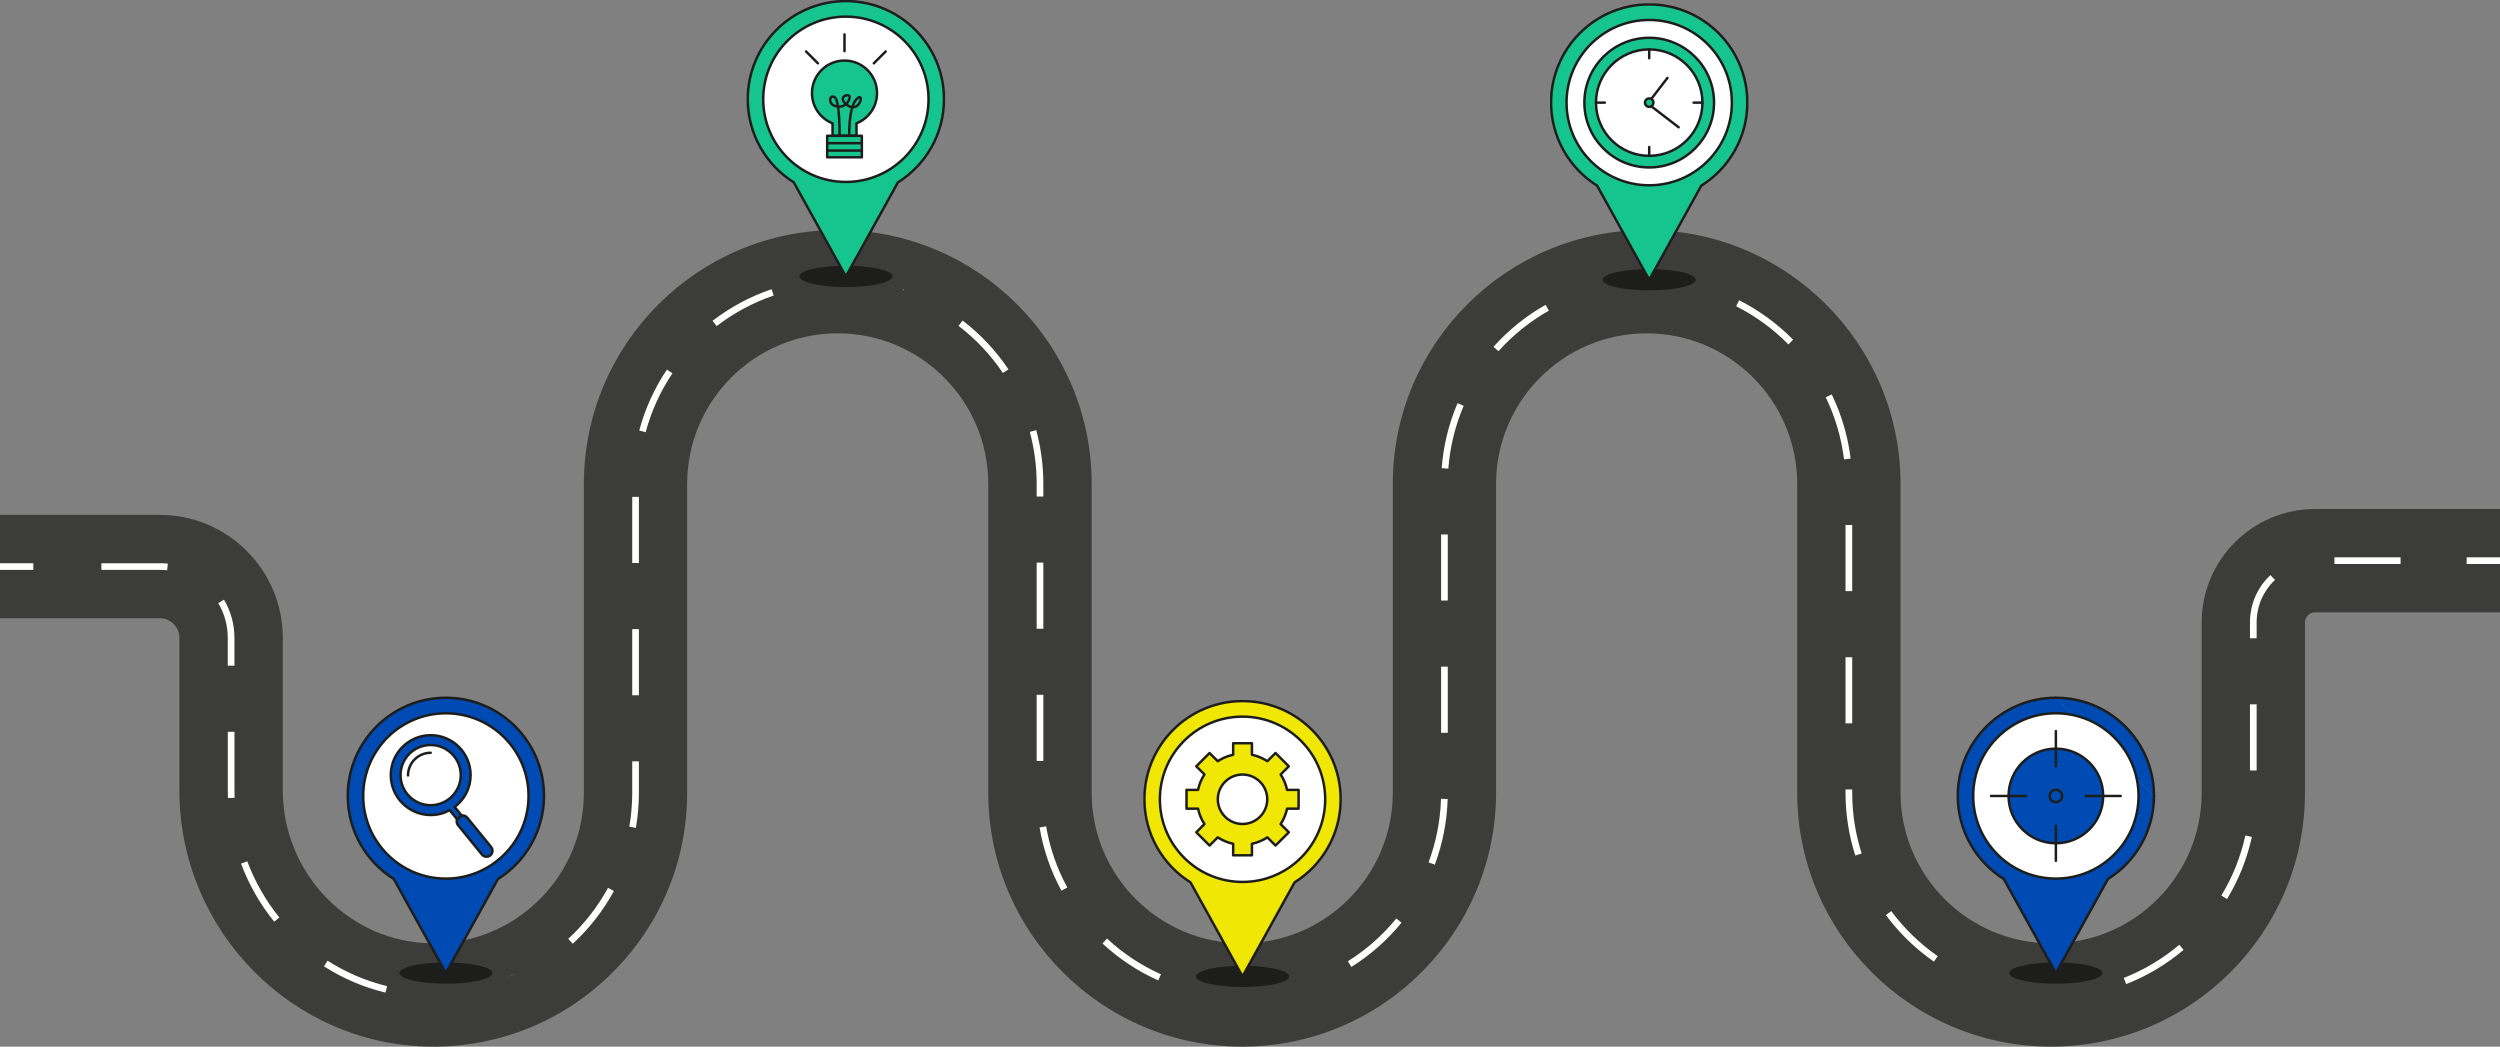 <svg width="750" height="314" viewBox="0 0 750 314" fill="none" xmlns="http://www.w3.org/2000/svg">
<rect x="0" y="0" width="750" height="314" fill="#808080" stroke="none"/>
<g clip-path="url(#clip0_0_1)">
<path d="M615.33 313.99C573.33 313.99 539.16 279.82 539.16 237.82V145.17C539.16 120.27 518.9 100 493.99 100C469.09 100 448.82 120.26 448.82 145.17V237.82C448.82 279.82 414.65 313.99 372.65 313.99C330.65 313.99 296.48 279.82 296.48 237.82V145.17C296.48 120.27 276.22 100 251.31 100C226.41 100 206.14 120.26 206.14 145.17V237.82C206.14 258.27 198.15 277.47 183.63 291.88C169.25 306.15 150.22 313.99 129.98 313.99C129.79 313.99 129.59 313.99 129.4 313.99C87.72 313.68 53.81 279.17 53.81 237.06V191.32C53.81 188.09 51.18 185.47 47.96 185.47H0V154.47H47.98C68.3 154.47 84.83 171 84.83 191.32V237.06C84.83 262.2 104.94 282.8 129.65 282.99C141.83 283.09 153.21 278.42 161.81 269.88C170.42 261.34 175.16 249.95 175.16 237.82V145.17C175.16 103.17 209.33 69 251.33 69C293.33 69 327.5 103.17 327.5 145.17V237.82C327.5 262.72 347.76 282.99 372.67 282.99C397.57 282.99 417.84 262.73 417.84 237.82V145.17C417.83 103.17 452 69 493.99 69C535.99 69 570.16 103.17 570.16 145.17V237.82C570.16 262.72 590.42 282.99 615.33 282.99C640.24 282.99 660.5 262.73 660.5 237.82V186.74C660.5 167.97 675.77 152.7 694.54 152.7H750V183.7H694.53C692.85 183.7 691.49 185.06 691.49 186.74V237.82C691.49 279.82 657.32 313.99 615.33 313.99Z" fill="#3C3C3B"/>
<path d="M750 167.2H740V169.2H750V167.2Z" fill="white"/>
<path d="M615.39 299.49C615.37 299.49 615.35 299.49 615.33 299.49C606 301.5 606.046 299.42 600.536 297.84L599.259 297.5C604.589 299.03 601.846 297.23 615.33 297.5C616.24 297.49 617.2 297.48 618.13 297.44L618.22 299.44C617.27 299.46 616.32 299.49 615.39 299.49ZM372.66 299.49C370.73 299.49 368.79 299.4 366.88 299.22L367.06 297.23C373.51 297.83 380.14 297.38 386.43 295.89L386.89 297.84C382.26 298.93 377.47 299.49 372.66 299.49ZM135.67 299.23L135.49 297.24C142 296.65 148.32 295 154.27 292.35L155.08 294.18C148.93 296.91 142.4 298.61 135.67 299.23ZM115.65 297.78C109.11 296.2 102.9 293.55 97.19 289.9L98.27 288.21C103.79 291.74 109.8 294.3 116.12 295.84L115.65 297.78ZM637.85 295.24L637.12 293.38C643.18 291 648.79 287.65 653.79 283.43L655.08 284.96C649.91 289.33 644.11 292.78 637.85 295.24ZM347.47 294.12C341.32 291.37 335.7 287.64 330.74 283.04L332.1 281.57C336.9 286.02 342.35 289.63 348.29 292.29L347.47 294.12ZM405.41 290.08L404.35 288.39C409.87 284.92 414.77 280.6 418.9 275.54L420.45 276.81C416.18 282.03 411.12 286.5 405.41 290.08ZM580.17 288.49C574.63 284.64 569.79 279.94 565.77 274.52L567.38 273.33C571.27 278.58 575.96 283.12 581.32 286.85L580.17 288.49ZM171.83 283.13L170.47 281.66C175.27 277.22 179.29 272.07 182.41 266.35L184.17 267.31C180.95 273.22 176.8 278.54 171.83 283.13ZM82.26 276.51C78.02 271.26 74.68 265.4 72.31 259.09L74.18 258.39C76.47 264.5 79.71 270.17 83.81 275.25L82.26 276.51ZM668.11 269.71L666.4 268.67C669.79 263.08 672.21 257.01 673.61 250.64L675.56 251.07C674.12 257.66 671.61 263.93 668.11 269.71ZM318.43 267.2C315.21 261.27 313 254.89 311.87 248.24L313.84 247.9C314.93 254.33 317.07 260.51 320.19 266.25L318.43 267.2ZM430.44 259.4L428.57 258.7C430.85 252.6 432.1 246.19 432.3 239.64L434.3 239.7C434.1 246.47 432.8 253.1 430.44 259.4ZM556.59 256.67C554.64 250.6 553.66 244.26 553.66 237.82V236.83H555.66V237.82C555.66 244.05 556.62 250.18 558.5 256.06L556.59 256.67ZM190.77 248.35L188.8 248.01C189.37 244.67 189.67 241.24 189.67 237.82V228.4H191.67V237.82C191.67 241.35 191.36 244.89 190.77 248.35ZM68.38 239.41C68.35 238.63 68.34 237.84 68.34 237.06V219.54H70.34V237.05C70.34 237.81 70.35 238.57 70.38 239.33L68.38 239.41ZM676.99 231.14H674.99V211.3H676.99V231.14ZM313 228.28H311V208.45H313V228.28ZM434.33 219.84H432.33V200.01H434.33V219.84ZM555.66 217H553.66V197.17H555.66V217ZM191.67 208.57H189.67V188.74H191.67V208.57ZM70.33 199.71H68.33V191.32C68.33 187.65 67.34 184.06 65.48 180.93L67.2 179.91C69.25 183.35 70.33 187.3 70.33 191.33V199.71ZM676.99 191.47H674.99V186.74C674.99 181.31 677.17 176.26 681.12 172.53L682.49 173.98C678.94 177.33 676.99 181.86 676.99 186.74V191.47ZM313 188.62H311V168.78H313V188.62ZM434.33 180.17H432.33V160.34H434.33V180.17ZM555.66 177.33H553.66V157.5H555.66V177.33ZM50.14 171.08C49.43 171 48.7 170.97 47.98 170.97H30.42V168.97H47.98C48.77 168.97 49.57 169.01 50.35 169.09L50.14 171.08ZM720.17 169.2H700.34V167.2H720.17V169.2ZM191.67 168.9H189.67V149.06H191.67V168.9ZM313 148.95H311V145.17C311 139.88 310.31 134.63 308.94 129.57L310.87 129.05C312.28 134.28 313 139.7 313 145.17V148.95ZM434.5 140.59L432.51 140.44C433.02 133.7 434.62 127.14 437.27 120.95L439.11 121.74C436.55 127.72 435 134.06 434.5 140.59ZM553.21 137.81C552.41 131.32 550.57 125.06 547.72 119.19L549.52 118.32C552.46 124.39 554.37 130.87 555.19 137.57L553.21 137.81ZM193.7 129.67L191.77 129.15C193.51 122.64 196.31 116.5 200.07 110.88L201.73 111.99C198.08 117.43 195.38 123.38 193.7 129.67ZM300.87 111.9C297.23 106.49 292.75 101.73 287.56 97.76L288.78 96.17C294.14 100.27 298.76 105.19 302.53 110.79L300.87 111.9ZM449.54 105.36L448.05 104.03C452.56 99 457.82 94.77 463.68 91.45L464.66 93.19C459 96.4 453.91 100.49 449.54 105.36ZM536.52 103.32C531.94 98.66 526.66 94.81 520.84 91.87L521.74 90.08C527.75 93.12 533.2 97.1 537.94 101.91L536.52 103.32ZM215 97.83L213.78 96.24C219.14 92.12 225.09 88.93 231.47 86.76L232.11 88.65C225.95 90.76 220.19 93.84 215 97.83ZM270.44 88.62C264.3 86.55 257.87 85.49 251.33 85.5L251.28 84.5V83.5C258.09 83.5 264.74 84.59 271.08 86.73L270.44 88.62ZM482.91 86.53L482.54 84.56C489.1 83.33 495.99 83.17 502.6 84.09L502.32 86.07C495.92 85.18 489.26 85.33 482.91 86.53Z" fill="white"/>
<path d="M10 168.97H0V170.97H10V168.97Z" fill="white"/>
<path d="M598 295L608.5 296H619V303H598V295Z" fill="#3C3C3B"/>
<path d="M365 297L389 295.5V302H365V297Z" fill="#3C3C3B"/>
<rect x="251" y="83" width="20" height="7" fill="#3C3C3B"/>
<rect x="482" y="80" width="22" height="7" fill="#3C3C3B"/>
</g>
<g clip-path="url(#clip1_0_1)">
<path d="M616.761 295.11C609.037 295.11 602.784 293.682 602.784 291.919C602.784 290.156 609.046 288.728 616.761 288.728C624.486 288.728 630.739 290.156 630.739 291.919C630.739 293.682 624.486 295.11 616.761 295.11Z" fill="#1D1D1B"/>
<path d="M616.761 209.327C600.504 209.327 587.327 222.504 587.327 238.761C587.327 249.281 592.849 258.502 601.141 263.706L616.761 291.919L632.382 263.706C640.682 258.502 646.196 249.272 646.196 238.761" fill="#004AB3"/>
<path d="M616.761 209.327C600.504 209.327 587.327 222.504 587.327 238.761C587.327 249.281 592.849 258.502 601.141 263.706L616.761 291.919L632.382 263.706C640.682 258.502 646.196 249.272 646.196 238.761" stroke="#1D1D1B" stroke-width="0.75" stroke-miterlimit="10" stroke-linecap="round" stroke-linejoin="round"/>
<path d="M646.196 238.761C646.196 222.504 633.018 209.327 616.761 209.327Z" fill="#004AB3"/>
<path d="M646.196 238.761C646.196 222.504 633.018 209.327 616.761 209.327" stroke="#1D1D1B" stroke-width="0.75" stroke-miterlimit="10" stroke-linecap="round" stroke-linejoin="round"/>
<path d="M616.761 213.98C630.455 213.98 641.56 225.085 641.56 238.778C641.56 252.481 630.455 263.577 616.761 263.577C603.059 263.577 591.963 252.472 591.963 238.778C591.963 225.085 603.059 213.98 616.761 213.98Z" fill="white" stroke="#1D1D1B" stroke-width="0.75" stroke-miterlimit="10" stroke-linecap="round" stroke-linejoin="round"/>
<path d="M616.761 252.98C624.6 252.98 630.954 246.626 630.954 238.787C630.954 230.949 624.6 224.595 616.761 224.595C608.923 224.595 602.569 230.949 602.569 238.787C602.569 246.626 608.923 252.98 616.761 252.98Z" fill="#004AB3" stroke="#1D1D1B" stroke-width="0.75" stroke-miterlimit="10" stroke-linecap="round" stroke-linejoin="round"/>
<path d="M616.761 229.842V219.339" stroke="#1D1D1B" stroke-width="0.75" stroke-miterlimit="10" stroke-linecap="round" stroke-linejoin="round"/>
<path d="M616.761 258.235V247.733" stroke="#1D1D1B" stroke-width="0.75" stroke-miterlimit="10" stroke-linecap="round" stroke-linejoin="round"/>
<path d="M625.707 238.787H636.209" stroke="#1D1D1B" stroke-width="0.75" stroke-miterlimit="10" stroke-linecap="round" stroke-linejoin="round"/>
<path d="M597.313 238.787H607.816" stroke="#1D1D1B" stroke-width="0.75" stroke-miterlimit="10" stroke-linecap="round" stroke-linejoin="round"/>
<path d="M616.761 240.645C617.787 240.645 618.619 239.813 618.619 238.787C618.619 237.761 617.787 236.929 616.761 236.929C615.735 236.929 614.903 237.761 614.903 238.787C614.903 239.813 615.735 240.645 616.761 240.645Z" fill="#004AB3" stroke="#1D1D1B" stroke-width="0.75" stroke-miterlimit="10" stroke-linecap="round" stroke-linejoin="round"/>
</g>
<g clip-path="url(#clip2_0_1)">
<path d="M494.761 87.11C502.481 87.11 508.739 85.681 508.739 83.919C508.739 82.156 502.481 80.728 494.761 80.728C487.042 80.728 480.784 82.156 480.784 83.919C480.784 85.681 487.042 87.11 494.761 87.11Z" fill="#1D1D1B"/>
<path d="M524.196 30.761C524.196 14.505 511.018 1.327 494.761 1.327C478.504 1.327 465.327 14.505 465.327 30.761C465.327 41.281 470.849 50.502 479.141 55.706L494.761 83.919L510.382 55.706C518.682 50.502 524.196 41.281 524.196 30.761Z" fill="#16C58E" stroke="#1D1D1B" stroke-width="0.75" stroke-miterlimit="10" stroke-linecap="round" stroke-linejoin="round"/>
<path d="M494.761 55.586C508.457 55.586 519.56 44.483 519.56 30.787C519.56 17.092 508.457 5.989 494.761 5.989C481.066 5.989 469.963 17.092 469.963 30.787C469.963 44.483 481.066 55.586 494.761 55.586Z" fill="white" stroke="#1D1D1B" stroke-width="0.75" stroke-miterlimit="10" stroke-linecap="round" stroke-linejoin="round"/>
<path d="M494.761 50.235C505.502 50.235 514.209 41.528 514.209 30.787C514.209 20.046 505.502 11.339 494.761 11.339C484.02 11.339 475.313 20.046 475.313 30.787C475.313 41.528 484.02 50.235 494.761 50.235Z" fill="#16C58E" stroke="#1D1D1B" stroke-width="0.75" stroke-miterlimit="10" stroke-linecap="round" stroke-linejoin="round"/>
<path d="M494.761 46.752C503.578 46.752 510.726 39.604 510.726 30.787C510.726 21.97 503.578 14.823 494.761 14.823C485.944 14.823 478.797 21.97 478.797 30.787C478.797 39.604 485.944 46.752 494.761 46.752Z" fill="white" stroke="#1D1D1B" stroke-width="0.75" stroke-miterlimit="10" stroke-linecap="round" stroke-linejoin="round"/>
<path d="M494.323 31.071L500.223 23.381" stroke="#1D1D1B" stroke-width="0.75" stroke-miterlimit="10" stroke-linecap="round" stroke-linejoin="round"/>
<path d="M494.323 31.071L503.595 38.184" stroke="#1D1D1B" stroke-width="0.75" stroke-miterlimit="10" stroke-linecap="round" stroke-linejoin="round"/>
<path d="M494.761 46.752V44.102" stroke="#1D1D1B" stroke-width="0.75" stroke-miterlimit="10" stroke-linecap="round" stroke-linejoin="round"/>
<path d="M494.761 17.463V14.823" stroke="#1D1D1B" stroke-width="0.75" stroke-miterlimit="10" stroke-linecap="round" stroke-linejoin="round"/>
<path d="M478.797 30.787H481.438" stroke="#1D1D1B" stroke-width="0.75" stroke-miterlimit="10" stroke-linecap="round" stroke-linejoin="round"/>
<path d="M508.085 30.787H510.726" stroke="#1D1D1B" stroke-width="0.75" stroke-miterlimit="10" stroke-linecap="round" stroke-linejoin="round"/>
<path d="M494.761 32.052C495.46 32.052 496.026 31.485 496.026 30.787C496.026 30.089 495.46 29.523 494.761 29.523C494.063 29.523 493.497 30.089 493.497 30.787C493.497 31.485 494.063 32.052 494.761 32.052Z" fill="#16C58E" stroke="#1D1D1B" stroke-width="0.75" stroke-miterlimit="10" stroke-linecap="round" stroke-linejoin="round"/>
</g>
<g clip-path="url(#clip3_0_1)">
<path d="M372.761 296.11C380.481 296.11 386.739 294.681 386.739 292.919C386.739 291.157 380.481 289.728 372.761 289.728C365.042 289.728 358.784 291.157 358.784 292.919C358.784 294.681 365.042 296.11 372.761 296.11Z" fill="#1D1D1B"/>
<path d="M402.196 239.761C402.196 223.504 389.018 210.327 372.761 210.327C356.504 210.327 343.327 223.504 343.327 239.761C343.327 250.281 348.849 259.502 357.141 264.706L372.761 292.919L388.382 264.706C396.682 259.502 402.196 250.281 402.196 239.761Z" fill="#F0E704" stroke="#1D1D1B" stroke-width="0.75" stroke-miterlimit="10" stroke-linecap="round" stroke-linejoin="round"/>
<path d="M372.761 264.585C386.457 264.585 397.56 253.483 397.56 239.787C397.56 226.092 386.457 214.989 372.761 214.989C359.066 214.989 347.963 226.092 347.963 239.787C347.963 253.483 359.066 264.585 372.761 264.585Z" fill="white" stroke="#1D1D1B" stroke-width="0.75" stroke-miterlimit="10" stroke-linecap="round" stroke-linejoin="round"/>
<path d="M389.577 242.6V236.966H386.119C385.767 235.289 385.104 233.732 384.193 232.338L386.644 229.887L382.662 225.904L380.21 228.356C378.825 227.453 377.26 226.782 375.583 226.429V222.971H369.949V226.429C368.271 226.782 366.714 227.444 365.321 228.356L362.869 225.904L358.887 229.887L361.338 232.338C360.435 233.723 359.764 235.289 359.412 236.966H355.954V242.6H359.412C359.764 244.277 360.427 245.834 361.338 247.228L358.887 249.679L362.869 253.661L365.321 251.21C366.706 252.113 368.271 252.784 369.949 253.137V256.595H375.583V253.137C377.26 252.784 378.817 252.122 380.21 251.21L382.662 253.661L386.644 249.679L384.193 247.228C385.096 245.843 385.767 244.277 386.119 242.6H389.577ZM372.761 247.193C368.667 247.193 365.347 243.873 365.347 239.779C365.347 235.684 368.667 232.364 372.761 232.364C376.856 232.364 380.176 235.684 380.176 239.779C380.176 243.882 376.856 247.193 372.761 247.193Z" fill="#F0E704" stroke="#1D1D1B" stroke-width="0.75" stroke-miterlimit="10" stroke-linecap="round" stroke-linejoin="round"/>
</g>
<g clip-path="url(#clip4_0_1)">
<path d="M253.761 86.11C261.481 86.11 267.739 84.681 267.739 82.919C267.739 81.156 261.481 79.728 253.761 79.728C246.042 79.728 239.784 81.156 239.784 82.919C239.784 84.681 246.042 86.11 253.761 86.11Z" fill="#1D1D1B"/>
<path d="M283.196 29.761C283.196 13.505 270.018 0.327 253.761 0.327C237.504 0.327 224.327 13.505 224.327 29.761C224.327 40.281 229.849 49.502 238.141 54.706L253.761 82.919L269.382 54.706C277.682 49.502 283.196 40.281 283.196 29.761Z" fill="#16C58E" stroke="#1D1D1B" stroke-width="0.75" stroke-miterlimit="10" stroke-linecap="round" stroke-linejoin="round"/>
<path d="M253.761 54.586C267.457 54.586 278.56 43.483 278.56 29.787C278.56 16.092 267.457 4.989 253.761 4.989C240.066 4.989 228.963 16.092 228.963 29.787C228.963 43.483 240.066 54.586 253.761 54.586Z" fill="white" stroke="#1D1D1B" stroke-width="0.75" stroke-miterlimit="10" stroke-linecap="round" stroke-linejoin="round"/>
<path d="M263.111 27.929C263.111 22.536 258.742 18.166 253.349 18.166C247.955 18.166 243.594 22.536 243.594 27.929C243.594 32.049 246.149 35.567 249.762 36.995V40.737H256.953V36.995C260.557 35.567 263.111 32.049 263.111 27.929Z" fill="#16C58E" stroke="#1D1D1B" stroke-width="0.75" stroke-miterlimit="10" stroke-linecap="round" stroke-linejoin="round"/>
<path d="M258.553 40.737H248.153V47.188H258.553V40.737Z" fill="#16C58E" stroke="#1D1D1B" stroke-width="0.75" stroke-miterlimit="10" stroke-linecap="round" stroke-linejoin="round"/>
<path d="M248.153 42.956H258.553" stroke="#1D1D1B" stroke-width="0.75" stroke-miterlimit="10" stroke-linecap="round" stroke-linejoin="round"/>
<path d="M248.153 45.167H258.553" stroke="#1D1D1B" stroke-width="0.75" stroke-miterlimit="10" stroke-linecap="round" stroke-linejoin="round"/>
<path d="M254.768 40.255C254.768 40.255 254.579 32.075 257.039 29.658C259.499 27.25 257.925 34.226 254.226 31.568C250.527 28.901 255.499 27.491 254.863 29.529C254.226 31.568 252.497 32.497 250.355 31.723C248.214 30.948 249.031 28.007 250.502 29.271C251.972 30.536 251.886 40.66 251.886 40.66" stroke="#1D1D1B" stroke-width="0.75" stroke-miterlimit="10" stroke-linecap="round" stroke-linejoin="round"/>
<path d="M253.349 15.345V10.331" stroke="#1D1D1B" stroke-width="0.75" stroke-miterlimit="10" stroke-linecap="round" stroke-linejoin="round"/>
<path d="M262.156 18.992L265.7 15.448" stroke="#1D1D1B" stroke-width="0.75" stroke-miterlimit="10" stroke-linecap="round" stroke-linejoin="round"/>
<path d="M245.366 18.992L241.823 15.448" stroke="#1D1D1B" stroke-width="0.75" stroke-miterlimit="10" stroke-linecap="round" stroke-linejoin="round"/>
</g>
<g clip-path="url(#clip5_0_1)">
<path d="M133.761 295.11C141.481 295.11 147.739 293.681 147.739 291.919C147.739 290.157 141.481 288.728 133.761 288.728C126.042 288.728 119.784 290.157 119.784 291.919C119.784 293.681 126.042 295.11 133.761 295.11Z" fill="#1D1D1B"/>
<path d="M163.196 238.761C163.196 222.504 150.018 209.327 133.761 209.327C117.504 209.327 104.327 222.504 104.327 238.761C104.327 249.281 109.849 258.502 118.141 263.706L133.761 291.919L149.382 263.706C157.682 258.502 163.196 249.281 163.196 238.761Z" fill="#004AB3" stroke="#1D1D1B" stroke-width="0.75" stroke-miterlimit="10" stroke-linecap="round" stroke-linejoin="round"/>
<path d="M133.761 263.585C147.457 263.585 158.56 252.483 158.56 238.787C158.56 225.092 147.457 213.989 133.761 213.989C120.066 213.989 108.963 225.092 108.963 238.787C108.963 252.483 120.066 263.585 133.761 263.585Z" fill="white" stroke="#1D1D1B" stroke-width="0.75" stroke-miterlimit="10" stroke-linecap="round" stroke-linejoin="round"/>
<path d="M122.407 232.628C122.407 228.878 125.452 225.833 129.202 225.833" stroke="#1D1D1B" stroke-width="0.75" stroke-miterlimit="10" stroke-linecap="round" stroke-linejoin="round"/>
<path d="M147.343 254.107L140.161 245.29C139.748 244.782 139.103 244.567 138.501 244.662L136.402 242.082C139.301 239.897 141.184 236.43 141.184 232.534C141.184 225.928 135.809 220.561 129.211 220.561C122.614 220.561 117.238 225.937 117.238 232.534C117.238 239.14 122.614 244.507 129.211 244.507C131.267 244.507 133.211 243.983 134.905 243.062L137.125 245.789C136.91 246.365 136.987 247.027 137.4 247.544L144.582 256.36C144.935 256.79 145.451 257.014 145.967 257.014C146.363 257.014 146.758 256.885 147.094 256.61C147.851 255.99 147.962 254.872 147.343 254.107ZM120.162 232.534C120.162 227.554 124.214 223.502 129.194 223.502C134.174 223.502 138.226 227.554 138.226 232.534C138.226 237.514 134.174 241.565 129.194 241.565C124.214 241.565 120.162 237.514 120.162 232.534Z" fill="#004AB3" stroke="#1D1D1B" stroke-width="0.75" stroke-miterlimit="10" stroke-linecap="round" stroke-linejoin="round"/>
<path d="M137.116 245.789L138.492 244.662" stroke="#1D1D1B" stroke-width="0.75" stroke-miterlimit="10" stroke-linecap="round" stroke-linejoin="round"/>
</g>
<path d="M134 296L147.5 294.5L158.5 291L160 303H134V296Z" fill="#3C3C3B"/>
<defs>
<clipPath id="clip0_0_1">
<rect width="750" height="244.99" fill="white" transform="translate(0 69)"/>
</clipPath>
<clipPath id="clip1_0_1">
<rect width="59.523" height="86.11" fill="white" transform="translate(587 209)"/>
</clipPath>
<clipPath id="clip2_0_1">
<rect width="59.523" height="86.11" fill="white" transform="translate(465 1)"/>
</clipPath>
<clipPath id="clip3_0_1">
<rect width="59.523" height="86.11" fill="white" transform="translate(343 210)"/>
</clipPath>
<clipPath id="clip4_0_1">
<rect width="59.523" height="86.11" fill="white" transform="translate(224)"/>
</clipPath>
<clipPath id="clip5_0_1">
<rect width="59.523" height="86.11" fill="white" transform="translate(104 209)"/>
</clipPath>
</defs>
</svg>
